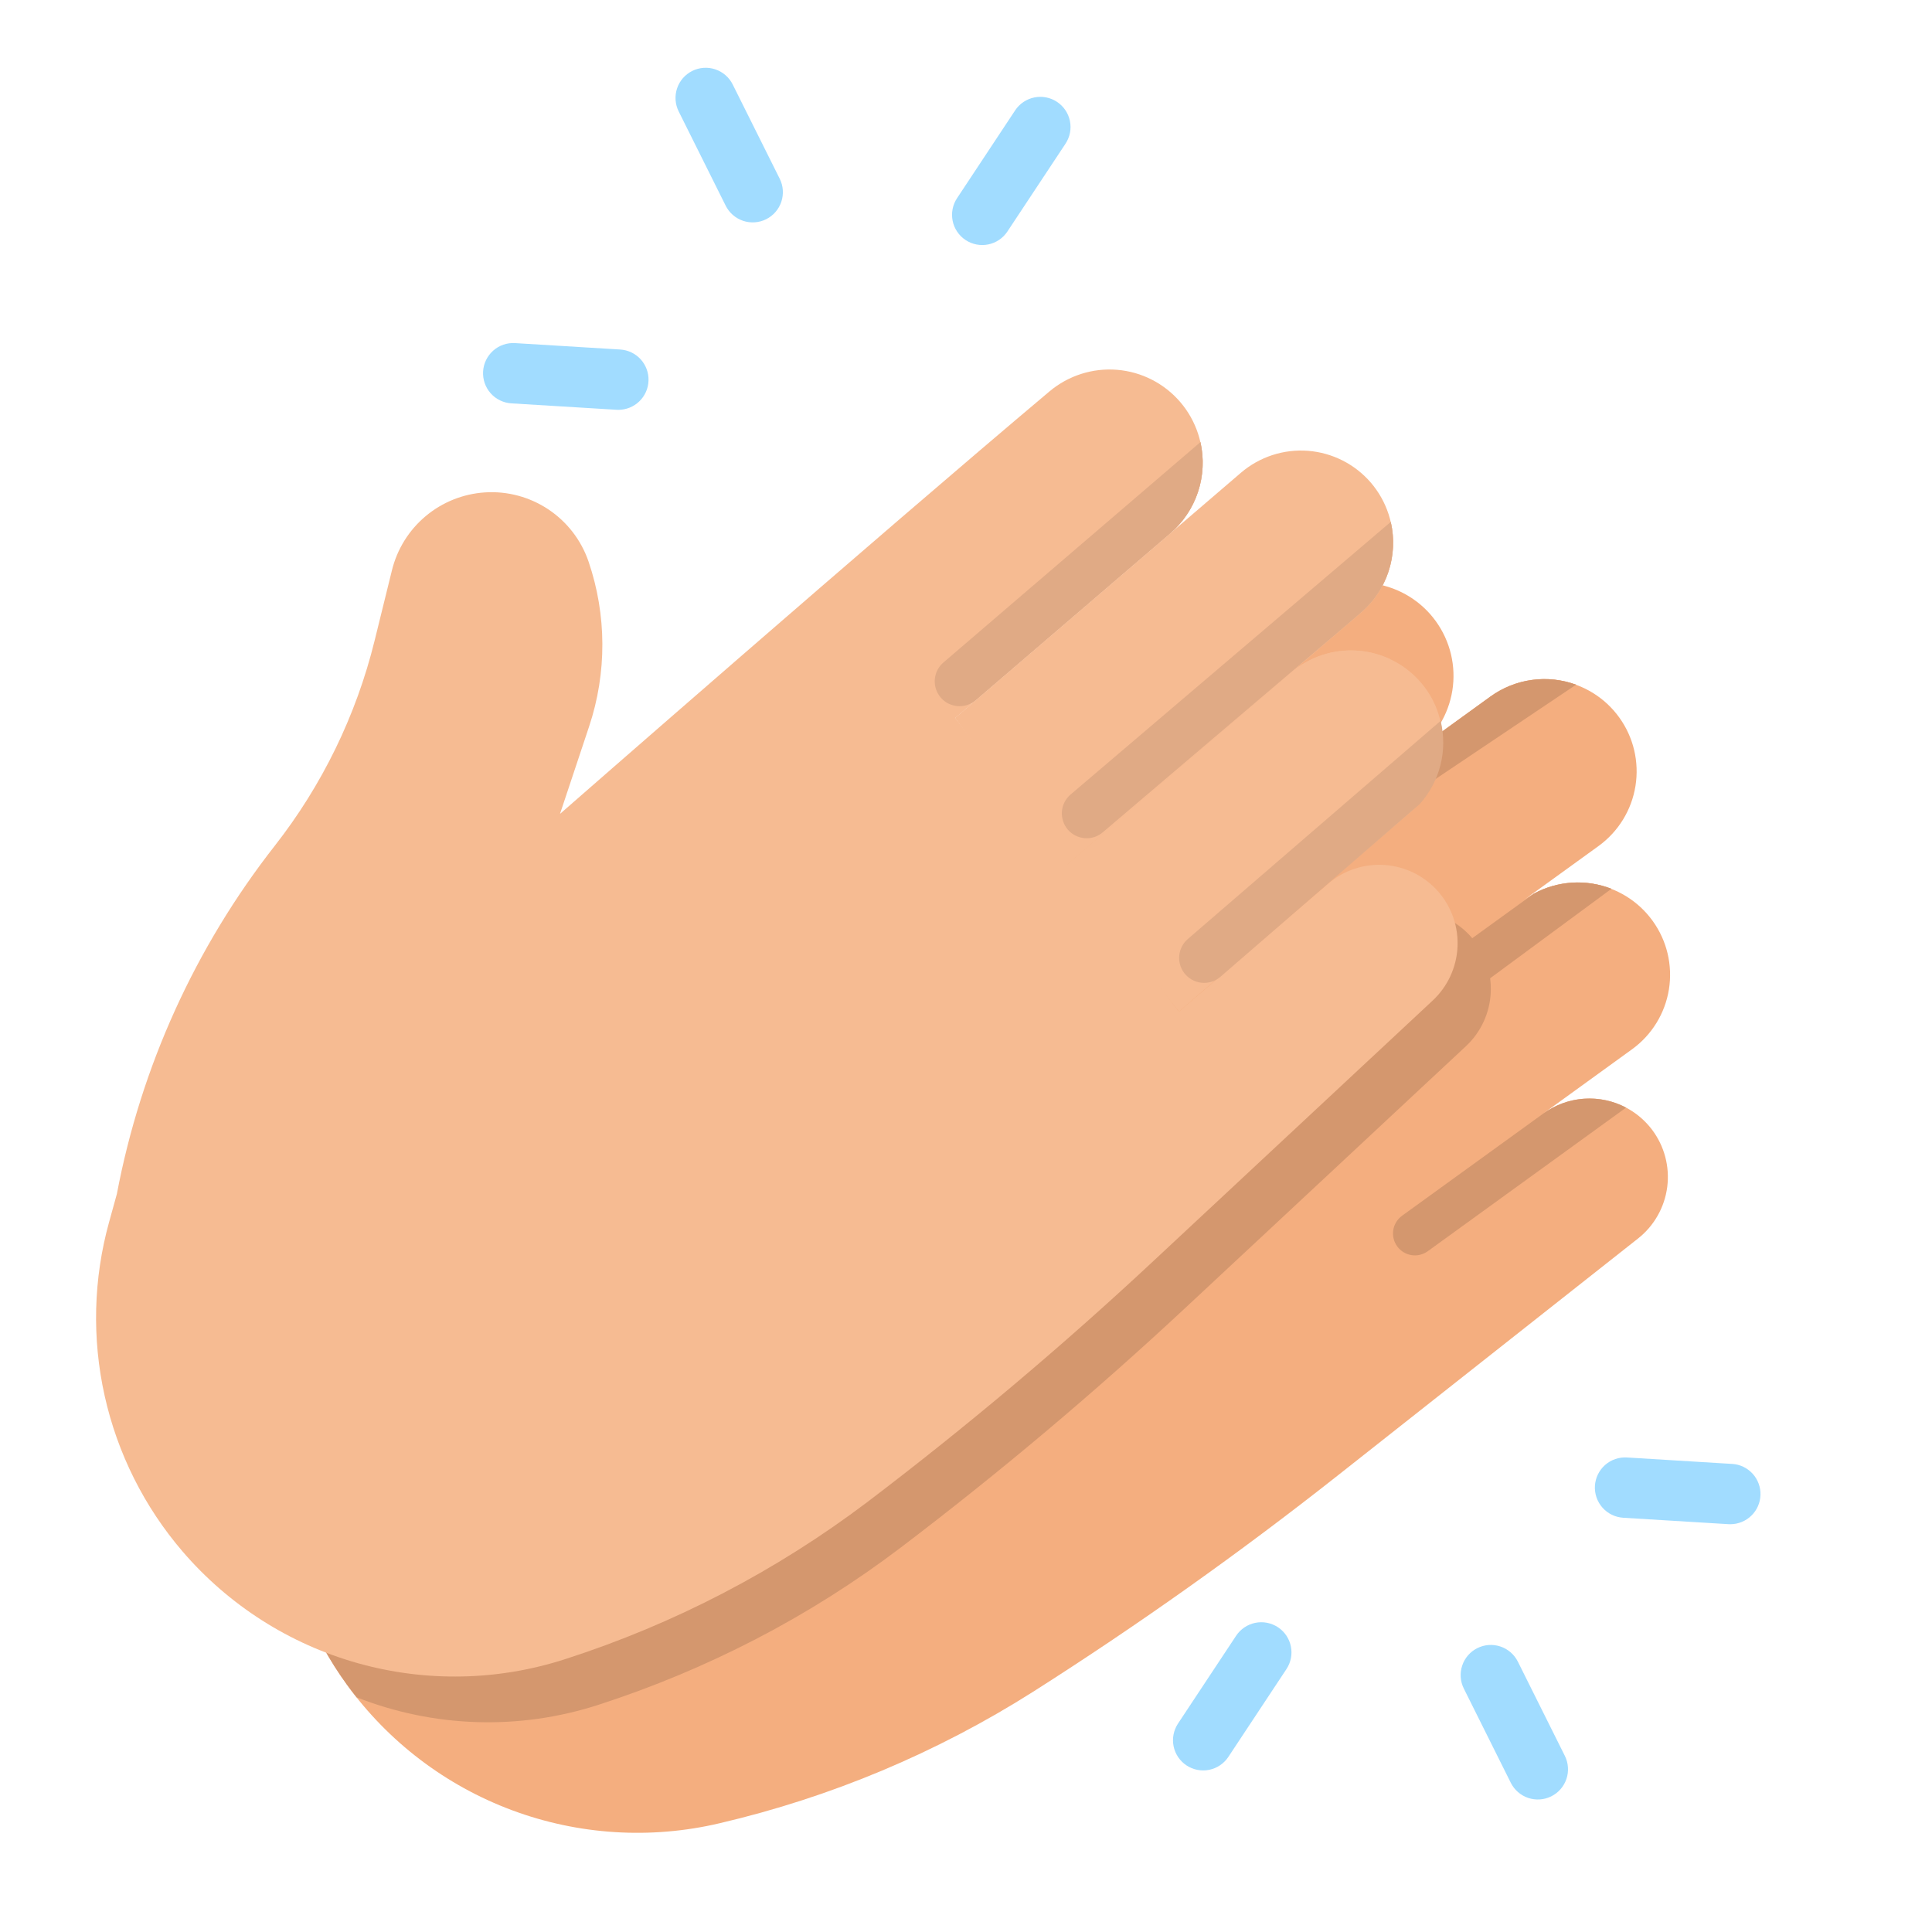 <svg width="100" height="100" viewBox="0 0 100 100" fill="none" xmlns="http://www.w3.org/2000/svg">
<path d="M79.89 57.63L84.475 54.31C85.498 53.569 86.184 52.453 86.384 51.206C86.583 49.959 86.279 48.684 85.539 47.662L85.534 47.655C84.793 46.631 83.674 45.943 82.425 45.742C81.177 45.542 79.899 45.846 78.874 46.587L82.739 43.791C83.246 43.423 83.676 42.96 84.005 42.426C84.333 41.893 84.553 41.3 84.652 40.681C84.751 40.062 84.728 39.43 84.583 38.821C84.438 38.211 84.174 37.636 83.807 37.129C83.065 36.103 81.946 35.415 80.697 35.215C79.447 35.014 78.169 35.319 77.144 36.06L73.238 38.888C73.751 38.516 74.186 38.047 74.518 37.508C74.85 36.969 75.072 36.369 75.173 35.743C75.273 35.118 75.249 34.479 75.102 33.863C74.955 33.246 74.688 32.665 74.317 32.152C73.572 31.122 72.451 30.428 71.197 30.221C69.943 30.014 68.658 30.309 67.621 31.044C58.18 37.738 40.566 50.751 40.566 50.751L15.562 69.887C14.511 72.744 14.178 75.817 14.594 78.833C15.009 81.85 16.16 84.718 17.945 87.184C20.094 90.153 23.072 92.419 26.506 93.698C29.94 94.977 33.675 95.212 37.242 94.372C42.998 93.028 48.486 90.726 53.478 87.562C58.909 84.107 64.162 80.378 69.216 76.391L84.784 64.105C85.618 63.448 86.16 62.489 86.296 61.436C86.431 60.383 86.148 59.319 85.508 58.471C84.867 57.624 83.921 57.062 82.87 56.905C81.82 56.748 80.75 57.008 79.89 57.631V57.63Z" fill="#F4AE7F"/>
<path d="M81.576 35.44L70.785 43.4L69.457 41.562L73.746 38.457C73.586 38.61 73.416 38.753 73.236 38.883L77.143 36.055C77.775 35.597 78.51 35.301 79.283 35.194C80.056 35.086 80.843 35.171 81.576 35.44ZM83.408 46.004L73.293 53.465L71.965 51.629L79.379 46.262L79.381 46.26C79.993 45.925 80.67 45.729 81.366 45.685C82.062 45.641 82.759 45.75 83.408 46.004Z" fill="#F4AE7F"/>
<path d="M75.875 54.152L69.446 60.15L61.371 67.68C56.664 72.07 51.737 76.219 46.61 80.111C44.259 81.894 41.761 83.472 39.143 84.83C36.524 86.187 33.797 87.327 30.991 88.236C26.894 89.568 22.462 89.432 18.455 87.85C18.28 87.631 18.11 87.407 17.946 87.18C16.16 84.713 15.009 81.845 14.594 78.829C14.178 75.812 14.511 72.74 15.563 69.883L40.565 50.748C40.565 50.748 46.217 46.572 52.832 41.734L62.74 54.728L64.83 52.935L70.463 48.103C71.269 47.412 72.314 47.064 73.374 47.134C74.433 47.204 75.423 47.686 76.131 48.478C76.84 49.269 77.209 50.306 77.161 51.367C77.114 52.428 76.652 53.428 75.875 54.152Z" fill="#D4976E"/>
<path d="M60.568 27.607L49.43 37.162L53.666 42.717L53.318 43.014L47.668 35.287L62.133 22.883C62.326 23.738 62.283 24.63 62.007 25.463C61.732 26.295 61.234 27.037 60.568 27.607Z" fill="#F6BB92"/>
<path d="M84.166 57.33L73.899 64.764C73.656 64.939 73.354 65.011 73.059 64.965C72.763 64.918 72.498 64.757 72.321 64.515C72.233 64.395 72.169 64.258 72.134 64.113C72.098 63.968 72.092 63.817 72.115 63.669C72.138 63.522 72.191 63.38 72.269 63.253C72.347 63.125 72.449 63.015 72.57 62.927L79.889 57.631C80.503 57.186 81.229 56.922 81.985 56.869C82.741 56.816 83.496 56.976 84.166 57.33Z" fill="#D4976E"/>
<path d="M55.079 44.89L70.442 31.713C70.918 31.305 71.308 30.808 71.592 30.249C71.875 29.69 72.045 29.081 72.093 28.456C72.141 27.831 72.066 27.203 71.871 26.608C71.676 26.012 71.365 25.461 70.958 24.985C70.55 24.51 70.052 24.119 69.493 23.836C68.934 23.553 68.325 23.382 67.701 23.334C67.076 23.286 66.448 23.362 65.852 23.557C65.257 23.752 64.706 24.062 64.23 24.47L49.43 37.164L55.079 44.89Z" fill="#F6BB92"/>
<path d="M70.441 31.713L69.712 32.338L57.081 43.08C56.953 43.19 56.805 43.274 56.644 43.326C56.484 43.379 56.315 43.399 56.146 43.386C55.978 43.373 55.814 43.327 55.663 43.251C55.513 43.175 55.379 43.069 55.269 42.941C55.159 42.813 55.075 42.665 55.023 42.504C54.97 42.344 54.95 42.175 54.963 42.006C54.976 41.838 55.022 41.674 55.098 41.523C55.174 41.373 55.279 41.239 55.407 41.129L71.984 27.016C72.18 27.865 72.14 28.752 71.868 29.58C71.596 30.408 71.102 31.146 70.441 31.713ZM71.964 34.127C71.95 34.139 71.939 34.15 71.925 34.162L56.837 47.103L55.077 44.889L66.822 34.818C67.52 34.218 68.378 33.833 69.29 33.711C70.203 33.588 71.132 33.733 71.964 34.127Z" fill="#F6BB92"/>
<path d="M61.022 52.359C61.022 52.359 65.969 48.07 72.972 42.062C74.967 40.349 75.265 37.331 73.553 35.335L73.548 35.329C72.724 34.368 71.553 33.775 70.291 33.678C69.03 33.581 67.782 33.99 66.822 34.813L55.078 44.885L61.022 52.359Z" fill="#F6BB92"/>
<path d="M37.925 4.373C37.834 4.189 37.707 4.026 37.552 3.891C37.397 3.756 37.217 3.654 37.023 3.589C36.828 3.523 36.623 3.497 36.418 3.512C36.213 3.526 36.013 3.58 35.83 3.672C35.646 3.764 35.482 3.89 35.347 4.045C35.213 4.2 35.11 4.38 35.045 4.575C34.98 4.769 34.954 4.975 34.968 5.18C34.983 5.384 35.037 5.584 35.129 5.768L37.561 10.646C37.746 11.016 38.071 11.299 38.464 11.43C38.658 11.495 38.864 11.521 39.068 11.507C39.273 11.493 39.473 11.438 39.657 11.347C39.84 11.255 40.004 11.128 40.139 10.973C40.273 10.818 40.376 10.639 40.441 10.444C40.506 10.249 40.532 10.044 40.518 9.839C40.504 9.634 40.449 9.435 40.358 9.251L37.925 4.373ZM32.1 18.091L26.66 17.759C26.246 17.733 25.839 17.873 25.529 18.148C25.219 18.423 25.03 18.809 25.005 19.223C24.98 19.637 25.12 20.043 25.394 20.354C25.669 20.664 26.056 20.853 26.469 20.878L31.91 21.21C31.942 21.212 31.974 21.213 32.007 21.213C32.413 21.212 32.803 21.054 33.094 20.771C33.386 20.488 33.555 20.103 33.567 19.697C33.58 19.292 33.433 18.897 33.16 18.597C32.886 18.297 32.507 18.116 32.101 18.091L32.1 18.091ZM54.71 5.272C54.539 5.158 54.347 5.08 54.145 5.041C53.944 5.002 53.737 5.003 53.536 5.044C53.335 5.085 53.144 5.165 52.974 5.279C52.803 5.394 52.658 5.541 52.544 5.712L49.537 10.258C49.423 10.429 49.345 10.621 49.306 10.822C49.267 11.024 49.268 11.231 49.309 11.432C49.349 11.633 49.43 11.824 49.544 11.994C49.659 12.164 49.806 12.31 49.977 12.423C50.149 12.537 50.34 12.615 50.542 12.654C50.743 12.693 50.95 12.692 51.151 12.652C51.352 12.611 51.544 12.53 51.714 12.416C51.884 12.301 52.03 12.154 52.143 11.983L55.151 7.437C55.264 7.266 55.342 7.074 55.382 6.873C55.421 6.671 55.42 6.464 55.379 6.263C55.338 6.062 55.258 5.871 55.143 5.701C55.028 5.531 54.881 5.385 54.71 5.272ZM78.563 86.004C78.377 85.634 78.052 85.352 77.66 85.222C77.267 85.091 76.839 85.121 76.468 85.306C76.098 85.49 75.816 85.814 75.684 86.207C75.553 86.599 75.582 87.028 75.766 87.398L78.198 92.276C78.29 92.46 78.417 92.624 78.572 92.758C78.727 92.893 78.907 92.996 79.101 93.061C79.296 93.126 79.501 93.152 79.706 93.138C79.911 93.124 80.111 93.069 80.294 92.978C80.478 92.886 80.642 92.759 80.777 92.604C80.911 92.449 81.014 92.269 81.079 92.075C81.144 91.88 81.171 91.675 81.156 91.47C81.142 91.265 81.087 91.065 80.996 90.882L78.563 86.004ZM89.655 75.772L84.215 75.439C84.01 75.426 83.804 75.453 83.609 75.52C83.414 75.586 83.234 75.69 83.08 75.826C82.926 75.962 82.8 76.127 82.709 76.312C82.619 76.497 82.566 76.698 82.553 76.903C82.541 77.109 82.569 77.314 82.636 77.509C82.703 77.703 82.808 77.883 82.945 78.036C83.082 78.19 83.247 78.316 83.432 78.405C83.618 78.495 83.819 78.547 84.024 78.559L89.465 78.891C89.497 78.892 89.529 78.893 89.562 78.893C89.968 78.893 90.358 78.734 90.649 78.451C90.941 78.169 91.11 77.784 91.122 77.378C91.135 76.972 90.988 76.577 90.715 76.278C90.441 75.978 90.061 75.796 89.656 75.771L89.655 75.772ZM66.147 84.226C65.975 84.113 65.784 84.034 65.582 83.995C65.381 83.956 65.174 83.957 64.972 83.998C64.772 84.039 64.58 84.119 64.41 84.234C64.24 84.349 64.094 84.496 63.981 84.667L60.973 89.212C60.745 89.558 60.663 89.98 60.745 90.386C60.828 90.792 61.069 91.149 61.414 91.378C61.76 91.606 62.182 91.688 62.588 91.606C62.994 91.523 63.351 91.282 63.579 90.937L66.587 86.391C66.7 86.22 66.779 86.028 66.818 85.827C66.857 85.626 66.856 85.418 66.815 85.217C66.775 85.016 66.694 84.825 66.58 84.655C66.465 84.485 66.318 84.339 66.147 84.226Z" fill="#A1DCFF"/>
<path d="M83.409 46.004L73.293 53.465L71.965 51.629L79.379 46.262L79.381 46.26C79.993 45.925 80.671 45.729 81.367 45.685C82.062 45.641 82.759 45.75 83.409 46.004ZM81.577 35.44L72.557 41.495L71.932 40.005L73.746 38.457C73.586 38.61 73.415 38.753 73.236 38.883L77.142 36.055C77.774 35.597 78.509 35.301 79.282 35.194C80.055 35.086 80.843 35.171 81.576 35.44H81.577Z" fill="#D4976E"/>
<path d="M49.429 37.164L60.568 27.609C61.539 26.777 62.139 25.592 62.237 24.317C62.335 23.041 61.922 21.779 61.089 20.809C60.262 19.844 59.087 19.244 57.821 19.141C56.554 19.038 55.298 19.439 54.325 20.256C45.468 27.705 28.986 42.126 28.986 42.126L30.495 37.595C31.416 34.827 31.406 31.832 30.465 29.071C30.088 27.966 29.358 27.016 28.387 26.368C27.416 25.72 26.258 25.41 25.094 25.487C23.969 25.561 22.897 25.991 22.033 26.715C21.169 27.438 20.558 28.419 20.288 29.513L19.388 33.165C18.436 37.028 16.675 40.645 14.222 43.777C10.097 49.045 7.294 55.225 6.049 61.799L5.646 63.257C4.833 66.191 4.755 69.281 5.418 72.252C6.081 75.224 7.464 77.988 9.446 80.299C11.832 83.08 14.988 85.094 18.515 86.085C22.043 87.077 25.785 87.002 29.271 85.871C34.895 84.058 40.175 81.311 44.89 77.748C50.017 73.855 54.945 69.706 59.652 65.315L74.155 51.788C74.921 51.074 75.381 50.092 75.439 49.046C75.497 48 75.149 46.973 74.468 46.178C73.767 45.361 72.77 44.856 71.697 44.774C70.624 44.691 69.562 45.039 68.745 45.739L61.021 52.364L49.429 37.164Z" fill="#F6BB92"/>
<path d="M60.569 27.607L50.502 36.243C50.367 36.359 50.208 36.446 50.036 36.498C49.865 36.549 49.685 36.565 49.507 36.543C49.33 36.52 49.159 36.462 49.005 36.37C48.852 36.278 48.719 36.155 48.616 36.008C48.432 35.747 48.351 35.426 48.391 35.109C48.43 34.792 48.586 34.5 48.829 34.292L62.134 22.883C62.327 23.738 62.284 24.63 62.008 25.463C61.733 26.295 61.235 27.037 60.569 27.607ZM70.442 31.711L69.714 32.336L57.083 43.078C56.955 43.188 56.806 43.272 56.646 43.324C56.486 43.377 56.316 43.397 56.148 43.384C55.98 43.371 55.816 43.325 55.665 43.249C55.514 43.173 55.38 43.068 55.27 42.94C55.161 42.811 55.077 42.663 55.025 42.502C54.972 42.342 54.952 42.173 54.964 42.005C54.977 41.836 55.023 41.672 55.099 41.522C55.176 41.371 55.281 41.237 55.409 41.127L71.985 27.014C72.182 27.863 72.142 28.75 71.87 29.578C71.598 30.406 71.104 31.144 70.442 31.711ZM61.48 48.604L74.567 37.31C74.751 38.065 74.747 38.852 74.557 39.604C74.367 40.356 73.995 41.051 73.476 41.627L63.17 50.558C63.036 50.674 62.879 50.762 62.71 50.815C62.54 50.868 62.362 50.885 62.185 50.866C62.008 50.847 61.838 50.792 61.684 50.704C61.529 50.616 61.395 50.497 61.289 50.355C61.093 50.093 61.005 49.767 61.04 49.442C61.075 49.117 61.233 48.818 61.48 48.604Z" fill="#E0AA85"/>
</svg>
